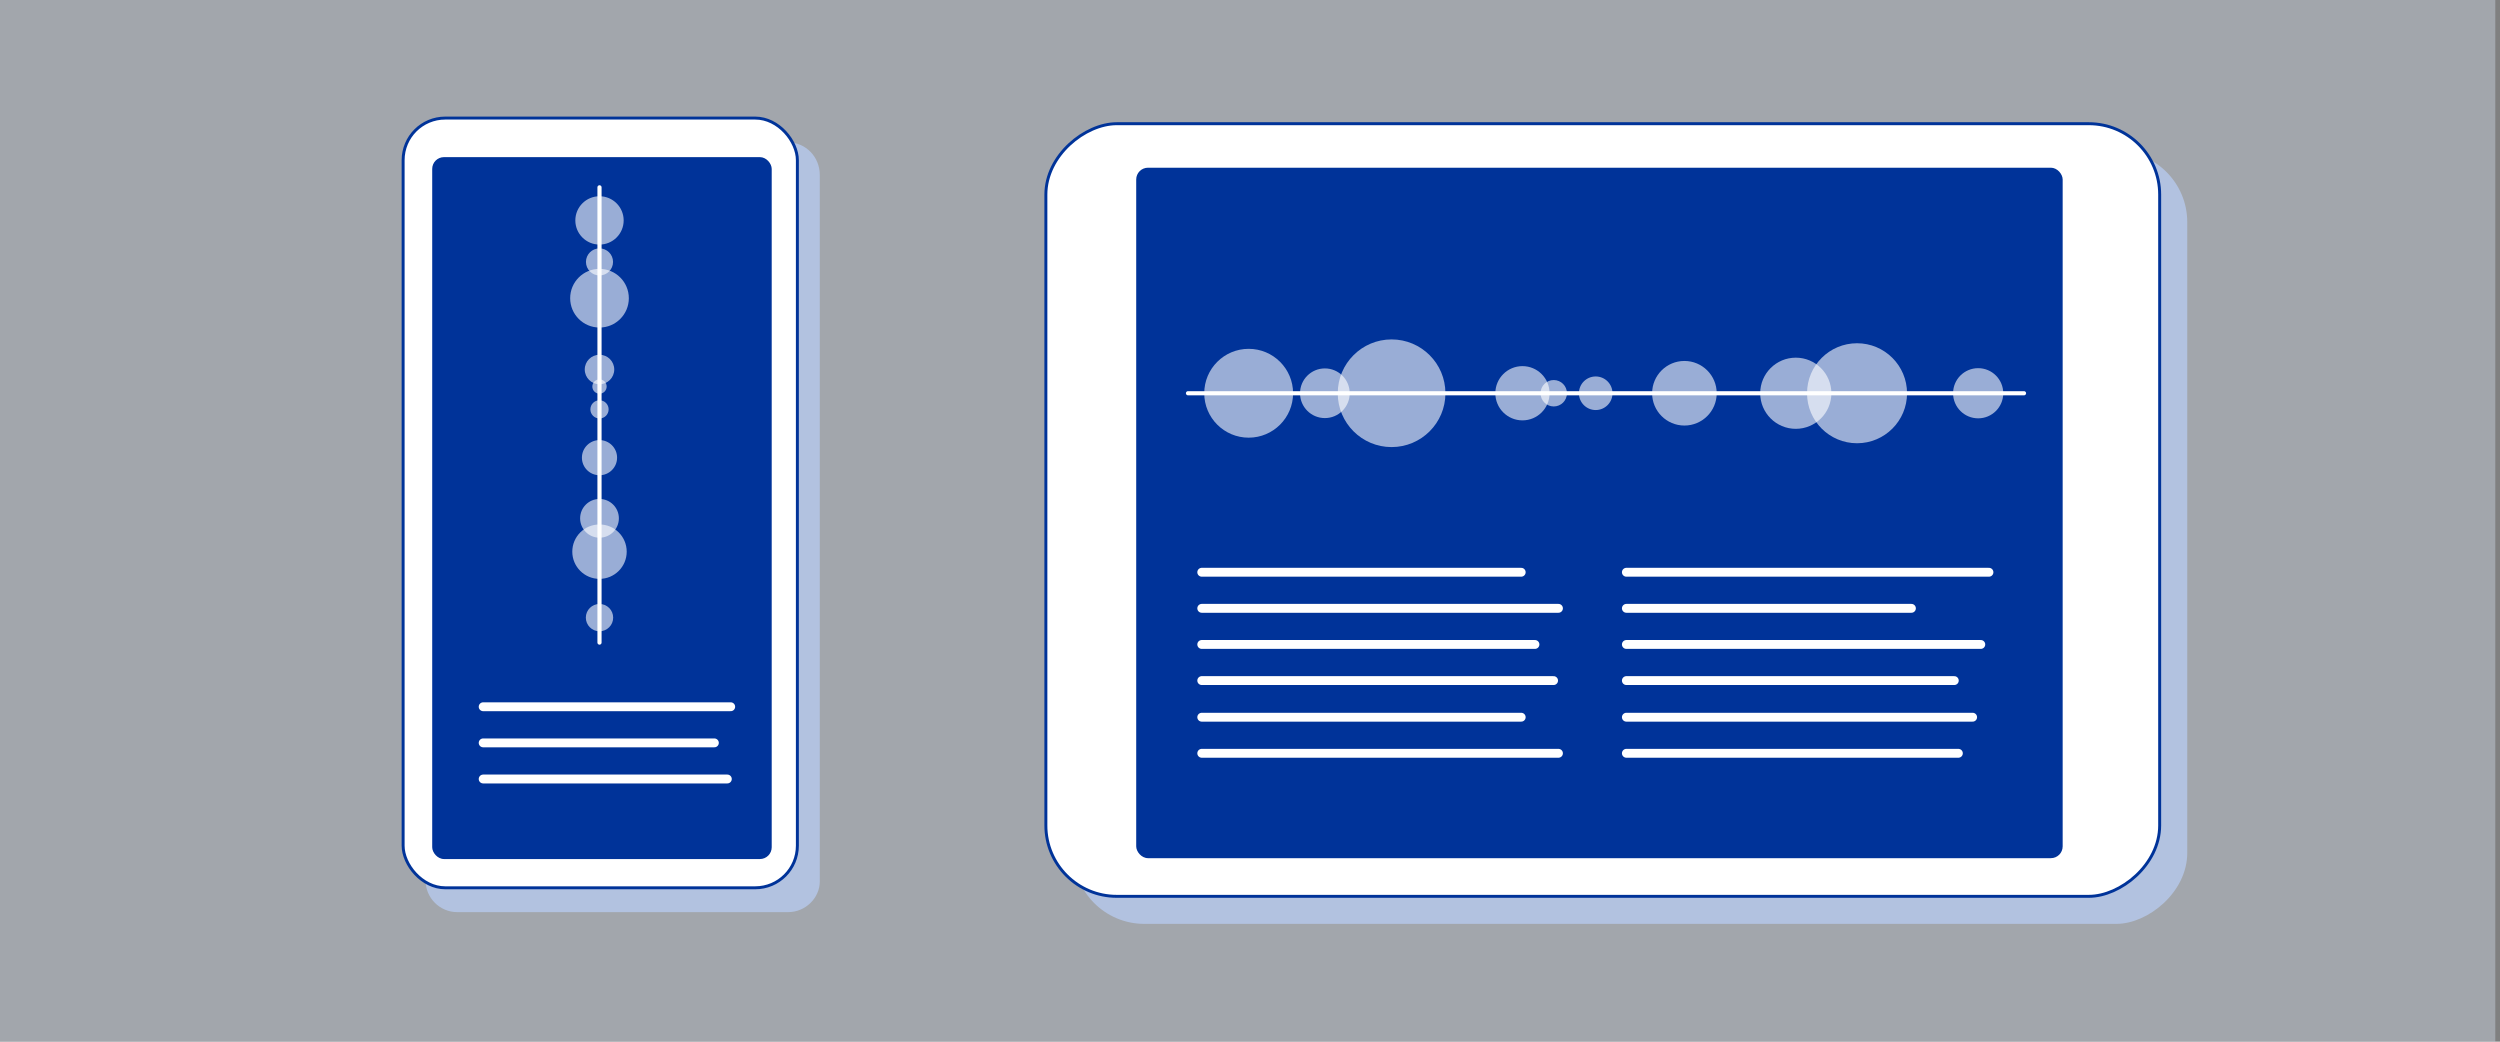 <?xml version="1.0" encoding="UTF-8"?>
<svg xmlns="http://www.w3.org/2000/svg" viewBox="0 0 600 250">
  <rect x="0" y="0" width="600" height="250" fill="#808080" stroke="none"/>
  <g id="Hintergrund">
    <rect x="-1.13" y="0" width="600" height="250" fill="rgba(214, 222, 239, .4)"/>
  </g>
  <g id="Graphic">
    <path d="M189.16,218.91H109.73c-4.18,0-7.59-3.42-7.59-7.59V41.77c0-4.18,3.42-7.59,7.59-7.59h79.43c4.18,0,7.59,3.42,7.59,7.82V211.54c0,3.95-3.42,7.37-7.59,7.37Z" fill="#b2c2e0"/>
    <rect x="96.75" y="28.34" width="94.62" height="184.73" rx="10.1" ry="10.1" fill="#fff" stroke="#039" stroke-miterlimit="10" stroke-width=".71"/>
    <rect x="103.73" y="37.71" width="81.48" height="168.46" rx="2.83" ry="2.83" fill="#039"/>
    <line x1="115.96" y1="169.62" x2="175.37" y2="169.62" fill="none" stroke="#fff" stroke-linecap="round" stroke-miterlimit="10" stroke-width="2.13"/>
    <line x1="115.96" y1="178.29" x2="171.45" y2="178.29" fill="none" stroke="#fff" stroke-linecap="round" stroke-miterlimit="10" stroke-width="2.13"/>
    <line x1="115.96" y1="186.96" x2="174.56" y2="186.96" fill="none" stroke="#fff" stroke-linecap="round" stroke-miterlimit="10" stroke-width="2.13"/>
    <rect x="298.57" y="-4.64" width="185.43" height="267.31" rx="17.01" ry="17.01" transform="translate(520.3 -262.27) rotate(90)" fill="#b2c2e0"/>
    <rect x="291.96" y="-11.25" width="185.43" height="267.31" rx="17.01" ry="17.01" transform="translate(507.07 -262.27) rotate(90)" fill="#fff" stroke="#039" stroke-miterlimit="10" stroke-width=".71"/>
    <rect x="272.69" y="40.25" width="222.35" height="165.71" rx="2.83" ry="2.83" fill="#039"/>
    <line x1="285.12" y1="94.38" x2="485.76" y2="94.38" fill="none" stroke="#fff" stroke-linecap="round" stroke-miterlimit="10"/>
    <circle cx="299.68" cy="94.38" r="10.66" fill="#fff" opacity=".6"/>
    <circle cx="317.97" cy="94.38" r="5.96" fill="#fff" opacity=".6"/>
    <circle cx="333.98" cy="94.38" r="12.92" fill="#fff" opacity=".6"/>
    <circle cx="365.39" cy="94.38" r="6.51" fill="#fff" opacity=".6"/>
    <circle cx="372.9" cy="94.38" r="3.17" fill="#fff" opacity=".6"/>
    <circle cx="382.97" cy="94.38" r="4.03" fill="#fff" opacity=".6"/>
    <circle cx="404.26" cy="94.38" r="7.75" fill="#fff" opacity=".6"/>
    <circle cx="430.99" cy="94.38" r="8.54" fill="#fff" opacity=".6"/>
    <circle cx="445.69" cy="94.38" r="12" fill="#fff" opacity=".6"/>
    <circle cx="474.76" cy="94.38" r="6.02" fill="#fff" opacity=".6"/>
    <line x1="143.88" y1="44.96" x2="143.88" y2="154.22" fill="none" stroke="#fff" stroke-linecap="round" stroke-miterlimit="10"/>
    <circle cx="143.88" cy="52.9" r="5.8" fill="#fff" opacity=".6"/>
    <circle cx="143.88" cy="62.86" r="3.25" fill="#fff" opacity=".6"/>
    <circle cx="143.88" cy="71.57" r="7.04" fill="#fff" opacity=".6"/>
    <circle cx="143.88" cy="88.68" r="3.54" fill="#fff" opacity=".6"/>
    <circle cx="143.88" cy="92.77" r="1.72" fill="#fff" opacity=".6"/>
    <circle cx="143.88" cy="98.25" r="2.19" fill="#fff" opacity=".6"/>
    <circle cx="143.88" cy="109.84" r="4.22" fill="#fff" opacity=".6"/>
    <circle cx="143.88" cy="124.4" r="4.65" fill="#fff" opacity=".6"/>
    <circle cx="143.88" cy="132.4" r="6.53" fill="#fff" opacity=".6"/>
    <circle cx="143.88" cy="148.23" r="3.28" fill="#fff" opacity=".6"/>
    <line x1="288.42" y1="172.13" x2="365.09" y2="172.13" fill="none" stroke="#fff" stroke-linecap="round" stroke-miterlimit="10" stroke-width="2.13"/>
    <line x1="288.42" y1="180.79" x2="374.03" y2="180.79" fill="none" stroke="#fff" stroke-linecap="round" stroke-miterlimit="10" stroke-width="2.13"/>
    <line x1="288.42" y1="137.34" x2="365.09" y2="137.34" fill="none" stroke="#fff" stroke-linecap="round" stroke-miterlimit="10" stroke-width="2.13"/>
    <line x1="288.42" y1="146" x2="374.03" y2="146" fill="none" stroke="#fff" stroke-linecap="round" stroke-miterlimit="10" stroke-width="2.13"/>
    <line x1="288.42" y1="154.67" x2="368.39" y2="154.67" fill="none" stroke="#fff" stroke-linecap="round" stroke-miterlimit="10" stroke-width="2.13"/>
    <line x1="288.42" y1="163.34" x2="372.86" y2="163.34" fill="none" stroke="#fff" stroke-linecap="round" stroke-miterlimit="10" stroke-width="2.13"/>
    <line x1="390.33" y1="172.13" x2="473.43" y2="172.13" fill="none" stroke="#fff" stroke-linecap="round" stroke-miterlimit="10" stroke-width="2.13"/>
    <line x1="390.33" y1="180.79" x2="470.01" y2="180.79" fill="none" stroke="#fff" stroke-linecap="round" stroke-miterlimit="10" stroke-width="2.13"/>
    <line x1="390.33" y1="137.34" x2="477.35" y2="137.34" fill="none" stroke="#fff" stroke-linecap="round" stroke-miterlimit="10" stroke-width="2.13"/>
    <line x1="390.33" y1="146" x2="458.74" y2="146" fill="none" stroke="#fff" stroke-linecap="round" stroke-miterlimit="10" stroke-width="2.13"/>
    <line x1="390.33" y1="154.67" x2="475.39" y2="154.67" fill="none" stroke="#fff" stroke-linecap="round" stroke-miterlimit="10" stroke-width="2.13"/>
    <line x1="390.33" y1="163.34" x2="469.03" y2="163.34" fill="none" stroke="#fff" stroke-linecap="round" stroke-miterlimit="10" stroke-width="2.13"/>
  </g>
</svg>